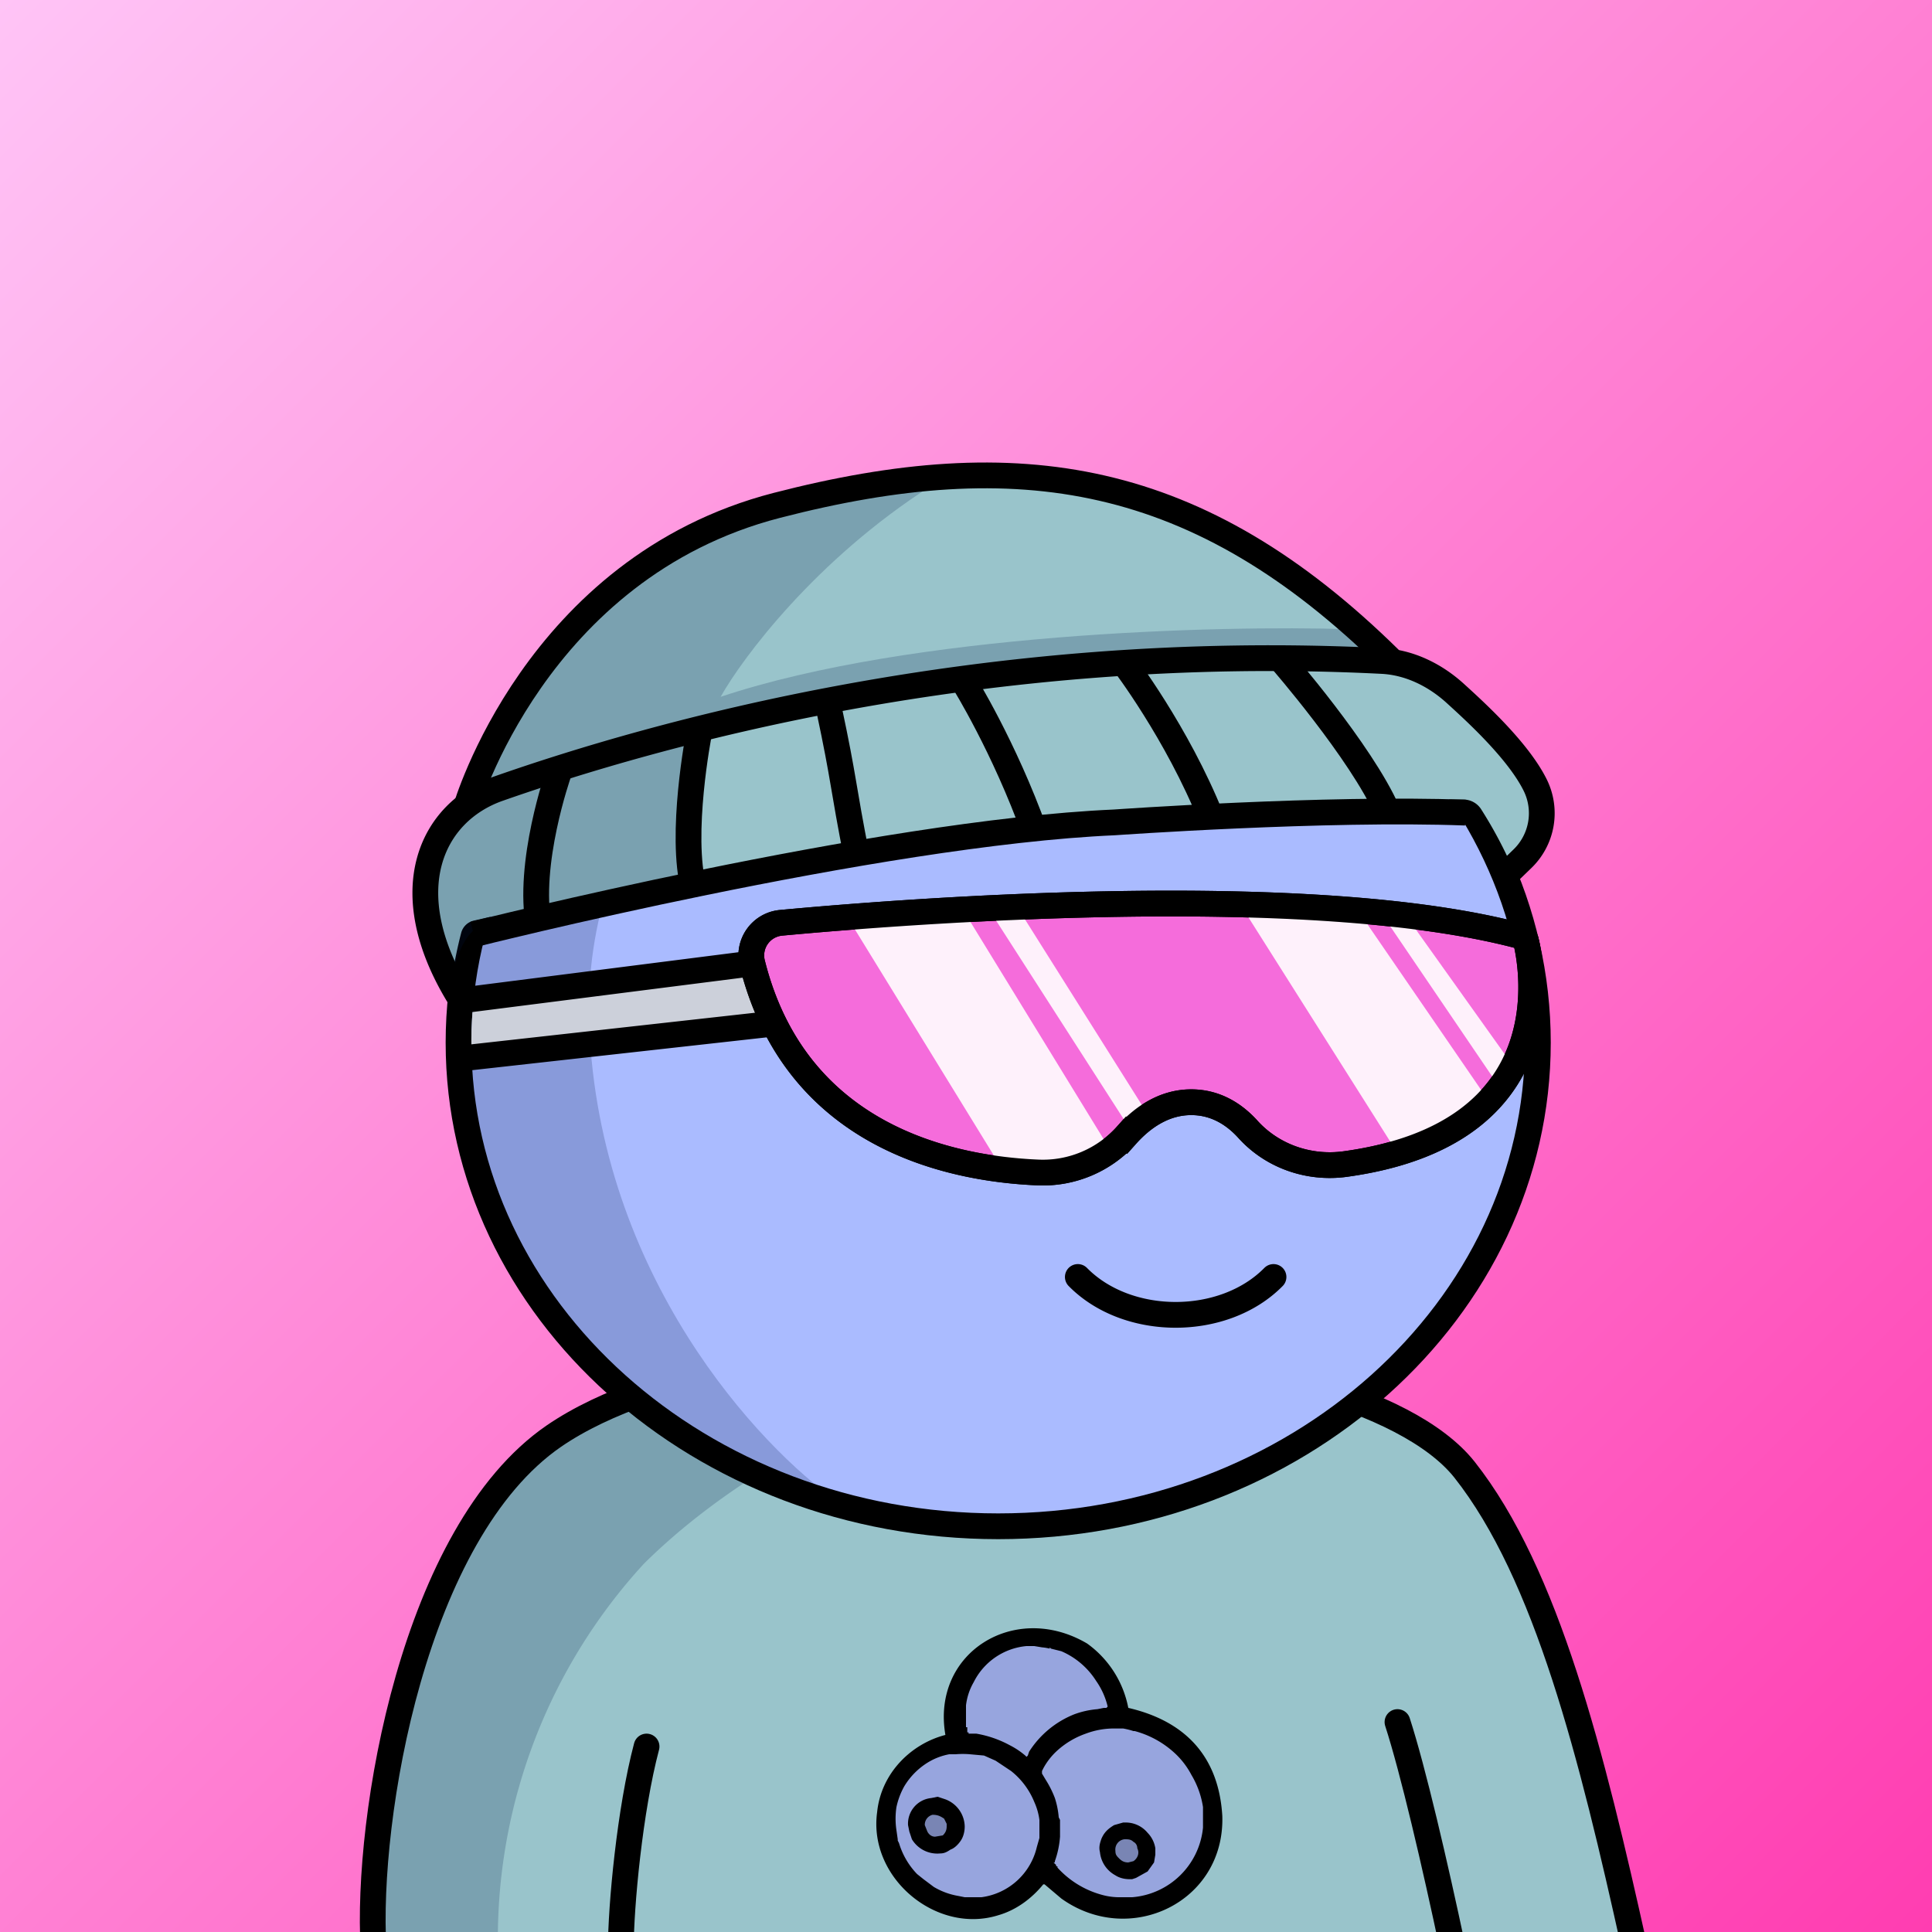 <svg
      xmlns="http://www.w3.org/2000/svg"
      preserveAspectRatio="xMidYMin meet"
      fill="none"
      viewBox="0 0 1500 1500"
    >
      <rect x="0" y="0" width="1500" height="1500" fill="#333333" stroke="none"/>
      <g>
      <path fill="url(#prefix__paint0_linear_53_30462)" d="M0 0h1500v1500H0z"/><defs><linearGradient id="prefix__paint0_linear_53_30462" x1="0" y1="0" x2="1500" y2="1500" gradientUnits="userSpaceOnUse"><stop stop-color="#FFC4F6"/><stop offset="1" stop-color="#FF3DB1"/></linearGradient></defs>
      <g clip-path="url(#a)"><path fill="#99C4CB" d="M1263 1509H289l4-75 22-108 15-60 31-63 50-79s46-15 111-43c64-28 204-38 204-38s196-6 350 54c153 59 187 412 187 412Z"/><path fill="#001647" fill-opacity=".2" d="M500 1214a430 430 0 0 0-113 311l-100-13c-2-111 39-248 60-302l39-53 16-20 66-43c150-60 294-55 348-45-63 13-215 65-316 165Z"/><path fill="#000" d="M681 1405v-1 18-17Z"/><path fill="#97A5DE" d="M762 1362h-1 1Z"/><path stroke="#000" stroke-linecap="round" stroke-width="20" d="M290 1513c-6-102 31-323 140-398 159-109 617-87 707 26 64 81 99 222 132 371m-184-175c12 37 29 110 43 176m-646 0c0-33 7-108 20-157"/><path fill="#000" d="M949 1410c2 67-72 102-125 64l-13-11h-1c-9 11-21 20-35 24-48 15-101-29-94-80 3-30 26-53 53-60-11-64 54-104 110-71a80 80 0 0 1 32 50c39 9 70 33 73 84Z"/><path fill="#97A5DE" fill-rule="evenodd" d="m815 1279 1 1 8 2a60 60 0 0 1 27 23 58 58 0 0 1 9 20l-1 1h-2l-5 1a67 67 0 0 0-18 4 74 74 0 0 0-35 29l-1 3-1 1-1-1a61 61 0 0 0-12-8 84 84 0 0 0-26-9h-6v-1h-1v-4h-1v-17a47 47 0 0 1 6-18 51 51 0 0 1 41-28h6l6 1a38 38 0 0 1 6 1v-1Zm65 65h1a74 74 0 0 1 32 18 63 63 0 0 1 12 16 69 69 0 0 1 9 25v16a60 60 0 0 1-55 54h-11a51 51 0 0 1-13-2 72 72 0 0 1-34-21v-1h-1v-1l-1-1-1-1h1v-1a72 72 0 0 0 4-19v-13l-1-2a66 66 0 0 0-3-15 77 77 0 0 0-7-14l-3-5c-1 0-1 0 0 0v-2l1-2a52 52 0 0 1 11-14 65 65 0 0 1 22-13 62 62 0 0 1 23-4h6a58 58 0 0 1 8 2Zm-107 23 12 8a59 59 0 0 1 18 24 49 49 0 0 1 4 14v14l-2 7a51 51 0 0 1-43 39h-13l-5-1a55 55 0 0 1-19-7l-8-6-5-4a59 59 0 0 1-14-24l-1-2v-1l-1-7a60 60 0 0 1 0-18 58 58 0 0 1 6-16 55 55 0 0 1 19-19 49 49 0 0 1 16-6h5a66 66 0 0 1 11 0l11 1 9 4Z" clip-rule="evenodd"/><path fill="#000" d="M874 1415a22 22 0 0 1 17 8 22 22 0 0 1 6 12v5l-1 6-5 7-9 5-3 1h-2c-4 0-8-1-11-3a23 23 0 0 1-12-18c-1-4 0-7 1-10 2-5 5-8 10-11l7-2h2ZM749 1418c0 4-1 8-3 11s-5 6-8 7c-3 2-5 3-8 3a23 23 0 0 1-22-11l-2-6-1-5a20 20 0 0 1 18-21l5-1 6 2a23 23 0 0 1 15 21Z"/><path fill="#7985B4" d="M876 1446c-3 0-5-1-7-3s-3-3-3-6a8 8 0 0 1 7-9c3 0 5 0 7 2 2 1 3 3 3 5 2 4 0 8-3 10l-4 1ZM735 1418c0 3-1 5-3 7l-6 1c-3 0-5-2-6-4l-2-5a8 8 0 0 1 6-8c4 0 6 1 9 3l2 4v2Z"/></g><defs><clipPath id="a"><path fill="#fff" d="M0 0h1500v1500H0z"/></clipPath></defs>
      <g clip-path="url(#prefix__clip0_299_662)"><path d="M775 1185c231.41 0 419-168.12 419-375.5 0-207.383-187.59-375.5-419-375.5-231.407 0-419 168.117-419 375.5 0 207.38 187.593 375.5 419 375.5z" fill="#ABF"/><path d="M457.5 796c7.6 194 131.833 327.5 193 370l-130-55.5L438 1034l-57.5-89.5-27-106 11-104L394 662l45-82.5 83.5-69.5 109-54.182 28.5-1C569.452 513.314 451.119 633.132 457.5 796z" fill="#001647" fill-opacity=".2"/><path d="M775 1185c231.41 0 419-168.12 419-375.5 0-207.383-187.59-375.5-419-375.5-231.407 0-419 168.117-419 375.5 0 207.38 187.593 375.5 419 375.5z" stroke="#000" stroke-width="20"/></g><defs><clipPath id="prefix__clip0_299_662"><path fill="#fff" d="M0 0h1500v1500H0z"/></clipPath></defs>
      <g clip-path="url(#prefix__clip0_53_29343)" stroke="#000" stroke-width="20" stroke-miterlimit="10" stroke-linecap="round"><path d="M821.63 792.381a76.418 76.418 0 00-93.773-21.665 76.405 76.405 0 00-26.727 21.665M836.82 991.439c38.57 39.211 113.35 39.211 151.93 0M1109.25 792.381a76.451 76.451 0 00-26.73-21.665 76.39 76.39 0 00-33.52-7.745 76.425 76.425 0 00-60.25 29.41"/></g><defs><clipPath id="prefix__clip0_53_29343"><path fill="#fff" d="M0 0h1500v1500H0z"/></clipPath></defs>
      <g clip-path="url(#prefix__clip0_53_26787)"><path d="M367.752 776.001s-3.28 28.45-1 45.76c2.44 18.17 1-1 1-1l33.42-7 66.7-6.4 126.25-16-16.45-38.56-209.92 23.2z" fill="#CCD0DA"/><path d="M606.318 716.472c95.222-8.873 410.972-33.645 575.062 10.575 1.66.448 2.89 1.625 3.3 3.297 4.9 19.994 29.97 149.958-140.21 173.418-28.09 3.88-56.602-5.94-75.622-27-10.05-11.11-24.47-21-44-21-21.81 0-38.66 12.64-50.2 25.56a87.103 87.103 0 01-68.66 29c-69-2.89-188.31-28-221.92-162.37a25.404 25.404 0 0122.25-31.48z" fill="#F56CDB" stroke="#000" stroke-width="20" stroke-miterlimit="10"/><path d="M656 708.999l89-7 116.798 190.464L827 907.999l-45 6-126-205zM766.638 704.27h23.144L891 865l-14 11-110.362-171.73zM1076.5 715h18l82 115-11 16-89-131zM961.076 699.264L1053 705l102.75 149.657L1130.5 881l-43.61 17.205-125.814-198.941z" fill="#fff" fill-opacity=".9"/><path d="M606.318 716.472c95.222-8.873 410.972-33.645 575.062 10.575 1.66.448 2.89 1.625 3.3 3.297 4.9 19.994 29.97 149.958-140.21 173.418-28.09 3.88-56.602-5.94-75.622-27-10.05-11.11-24.47-21-44-21-21.81 0-38.66 12.64-50.2 25.56a87.103 87.103 0 01-68.66 29c-69-2.89-188.31-28-221.92-162.37a25.404 25.404 0 0122.25-31.48zM584.08 748.012L356 777.042M598.32 795L356 822" stroke="#000" stroke-width="20" stroke-miterlimit="10"/></g><defs><clipPath id="prefix__clip0_53_26787"><path fill="#fff" d="M0 0h1500v1500H0z"/></clipPath></defs>
      <g clip-path="url(#prefix__clip0_53_25075)"><path d="M358.07 724.24c-2.91 11.13-5.22 22.96-6.67 31.13a4.352 4.352 0 01-8.1 1.33 49.392 49.392 0 01-3.34-7.37c-3.4-9.62-6.2-21.84-8.84-26.76-2.64-4.92-1.51-14.46 0-22.09a151.869 151.869 0 002.43-18.36c.06-2.04-1.18-14.28 0-17.9.99-3.01 6.16-15.64 7.88-19.83a4.33 4.33 0 011.84-2.1l18.378-9.79 16.353-50.5 69-94.5 63-51.5c34.166-22.001 133.5-66.702 257.5-69.502 124-2.8 229.666 68.167 266.999 104l41.29 42.442c15.8 1.5 23.79 6.45 29.57 10.19 5.78 3.74 26.14 7.88 33.18 15.1 7.04 7.22 33.98 37.24 34.6 38.17.62.93 16.76 36.51 19.47 42.51.26.561.39 1.172.39 1.79v28.52c0 1.043-.38 2.05-1.06 2.84l-13.59 15.75c-.47.553-1.08.979-1.76 1.237a4.32 4.32 0 01-4.12-.569 4.35 4.35 0 01-1.36-1.668 339.426 339.426 0 00-21.14-38.48 16.32 16.32 0 00-5.9-5.549 16.263 16.263 0 00-7.84-2.021h-14.49L1002.8 627l-209.23 16.57h-.39l-277.24 47.09h-.23l-115.08 25.85a4.241 4.241 0 01-2.31-.11l-14.27-4.69a4.294 4.294 0 00-2.33-.11l-13.84 3.16a13.141 13.141 0 00-9.81 9.48z" fill="#99C4CB"/><path d="M546.5 566.502c-3.2 4-8.333 83.333-10.5 122.5l-103 18c-12.5 2-41.3 6.9-56.5 10.5-15.2 3.6-22.667 26.833-24.5 38l-22.5-66.5 24-51c8-35.666 46.9-123.899 138.5-191.499s191.833-74.167 230.5-69c-88.8 56.8-145.667 132.667-163 163.5 148.8-49.6 387-55.667 487.5-52.5l18.5 20.499c-13.5.5-41.7 1.2-46.5 0-4.8-1.2-166 8.833-246 14-74.167 12.833-223.3 39.5-226.5 43.5z" fill="#001647" fill-opacity=".2"/><path d="M1167 681.259l15-14.51a49.215 49.215 0 0014.3-26.901 49.21 49.21 0 00-4.3-30.159c-13.24-26.85-46.46-57.08-62.15-71.35-15.69-14.27-35.56-24.08-56.77-25.16-310.93-15.72-565.58 56.9-686 99.09-51.8 18.15-81.49 78.999-30.2 162.159" stroke="#000" stroke-width="20"/><path d="M361.58 627.682s53.84-186.8 241.47-235.29c187.63-48.49 327.34-27.08 476.25 119.61M367.76 725.401s312.51-78.77 497.45-86.9c0 0 164.52-11.68 272.65-7.57M994.41 512s62.27 71.5 82.83 118M433.65 600.449s-24.72 70.15-15.18 119.17M542.64 569.789s-15.23 78-3.89 120.53M643.55 550c12.26 57.53 10.25 57.46 22 117.12M748.51 529.762s31.14 50 55 116.5M872.32 514.391s41.57 54.35 68.2 120.72" stroke="#000" stroke-width="20"/></g><defs><clipPath id="prefix__clip0_53_25075"><path fill="#fff" d="M0 0h1500v1500H0z"/></clipPath></defs>
      
    </g>
    </svg>